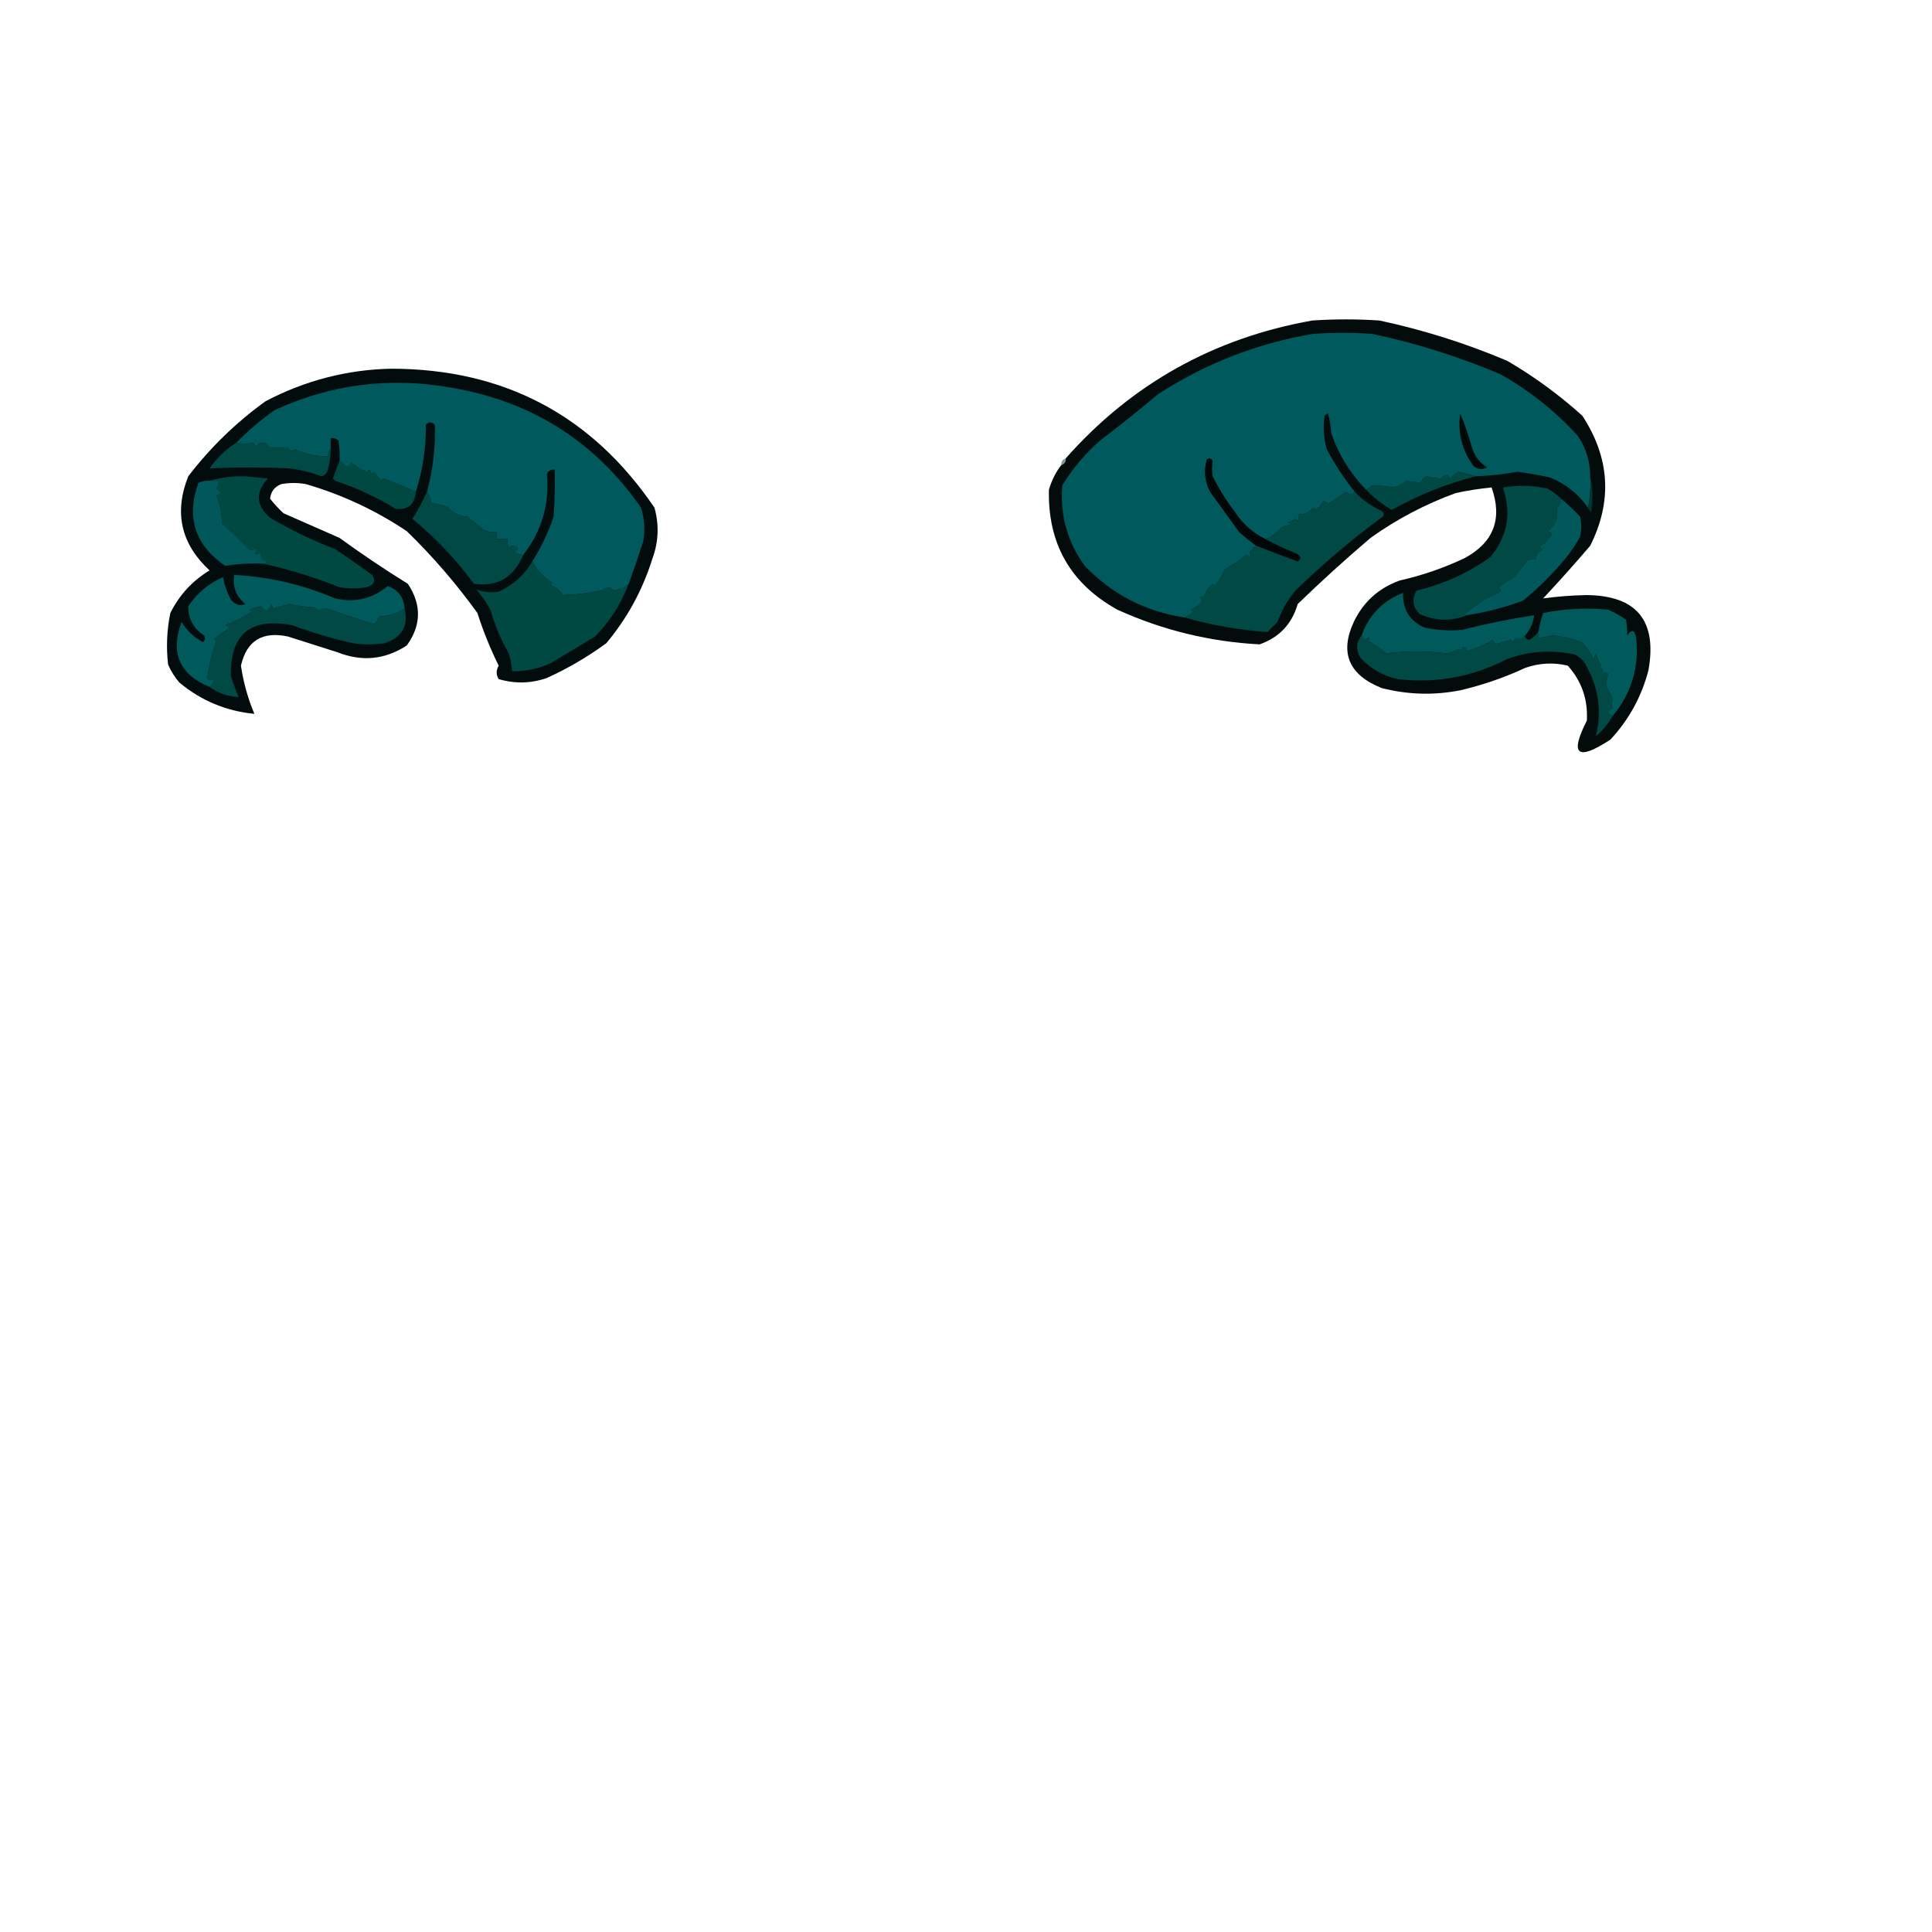 <?xml version="1.0" encoding="UTF-8"?>
<!DOCTYPE svg PUBLIC "-//W3C//DTD SVG 1.1//EN" "http://www.w3.org/Graphics/SVG/1.1/DTD/svg11.dtd">
<svg xmlns="http://www.w3.org/2000/svg" version="1.1" width="862px" height="862px" style="shape-rendering:geometricPrecision; text-rendering:geometricPrecision; image-rendering:optimizeQuality; fill-rule:evenodd; clip-rule:evenodd" xmlns:xlink="http://www.w3.org/1999/xlink">
<g><path style="opacity:0.995" fill="#030c0b" d="M 473.5,207.5 C 474.906,207.027 475.573,206.027 475.5,204.5C 504.858,171.312 541.525,150.812 585.5,143C 595.5,142.333 605.5,142.333 615.5,143C 635.085,147.195 654.085,153.195 672.5,161C 684.508,168.007 695.675,176.174 706,185.5C 718.296,204.303 719.463,223.636 709.5,243.5C 702.685,251.482 695.685,259.316 688.5,267C 694.886,266.122 701.386,265.622 708,265.5C 730.255,265.765 739.422,276.931 735.5,299C 732.443,310.782 726.776,321.115 718.5,330C 703.713,339.671 700.213,336.838 708,321.5C 708.533,312.097 705.7,303.93 699.5,297C 693.141,295.462 686.808,295.795 680.5,298C 671.181,302.329 661.514,305.662 651.5,308C 639.733,310.294 628.066,309.961 616.5,307C 601.803,301.15 597.636,291.317 604,277.5C 608.289,268.546 615.123,262.379 624.5,259C 634.556,256.738 644.222,253.404 653.5,249C 666.451,241.987 670.451,231.487 665.5,217.5C 660.121,218.006 654.787,218.839 649.5,220C 635.894,224.954 623.227,231.62 611.5,240C 600.368,249.464 589.534,259.297 579,269.5C 576.413,278.42 570.747,284.42 562,287.5C 539.83,286.332 518.663,281.166 498.5,272C 477.606,260.387 467.439,242.554 468,218.5C 469.188,214.387 471.021,210.72 473.5,207.5 Z"/></g>
<g><path style="opacity:1" fill="#005a5d" d="M 709.5,212.5 C 709.819,217.363 709.486,222.03 708.5,226.5C 704.127,220.286 698.461,215.786 691.5,213C 686.705,211.963 681.871,211.13 677,210.5C 670.878,211.619 664.711,212.286 658.5,212.5C 655.977,211.746 653.311,211.08 650.5,210.5C 649.186,211.313 648.019,212.313 647,213.5C 646.125,211.487 644.791,211.487 643,213.5C 640.891,213.434 638.725,213.101 636.5,212.5C 635.201,213.09 634.368,214.09 634,215.5C 631.838,215.06 629.671,214.727 627.5,214.5C 625.821,215.782 623.987,216.782 622,217.5C 618.842,216.968 615.676,216.635 612.5,216.5C 611.482,217.193 610.482,217.859 609.5,218.5C 602.515,211.337 597.348,203.003 594,193.5C 593.821,190.447 593.321,187.447 592.5,184.5C 591.914,184.709 591.414,185.043 591,185.5C 590.249,190.572 590.582,195.572 592,200.5C 595.603,207.257 599.77,213.591 604.5,219.5C 603.328,220.705 601.995,220.705 600.5,219.5C 597.981,221.259 595.481,222.925 593,224.5C 592.127,224.265 591.293,223.931 590.5,223.5C 589.673,225.162 588.507,226.495 587,227.5C 586.667,227.167 586.333,226.833 586,226.5C 584.266,228.451 582.099,229.451 579.5,229.5C 579.649,230.552 579.483,231.552 579,232.5C 578.667,232.167 578.333,231.833 578,231.5C 576.933,232.191 575.766,232.691 574.5,233C 575.167,233.333 575.833,233.667 576.5,234C 574.744,234.202 573.078,234.702 571.5,235.5C 569.674,237.91 567.34,239.577 564.5,240.5C 558.928,237.765 554.428,233.765 551,228.5C 547.166,223.503 543.833,218.17 541,212.5C 540.626,210.102 540.626,207.769 541,205.5C 540.282,204.549 539.449,204.383 538.5,205C 537.017,209.988 537.517,214.821 540,219.5C 544.333,225.5 548.667,231.5 553,237.5C 555.478,239.639 557.978,241.639 560.5,243.5C 559.34,244.265 558.34,245.265 557.5,246.5C 558.629,248.529 558.129,248.863 556,247.5C 553.094,250.037 549.927,252.204 546.5,254C 545.371,256.717 543.871,259.217 542,261.5C 541.667,261.167 541.333,260.833 541,260.5C 539.171,262.156 537.837,264.156 537,266.5C 535.334,265.66 535.167,266.16 536.5,268C 535.122,269.713 533.455,271.047 531.5,272C 531.833,272.333 532.167,272.667 532.5,273C 531.264,274.085 529.931,274.918 528.5,275.5C 511.028,272.844 496.195,265.178 484,252.5C 476.191,241.739 472.857,229.739 474,216.5C 478.709,208.785 484.542,201.951 491.5,196C 500.016,189.574 508.349,182.907 516.5,176C 537.63,162.27 560.63,153.27 585.5,149C 594.5,148.333 603.5,148.333 612.5,149C 632.09,153.197 651.09,159.197 669.5,167C 682.49,174.326 693.99,183.493 704,194.5C 707.656,199.949 709.489,205.949 709.5,212.5 Z"/></g>
<g><path style="opacity:0.995" fill="#030c0c" d="M 174.5,164.5 C 224.809,164.566 263.976,185.233 292,226.5C 294.158,234.271 293.825,241.938 291,249.5C 286.623,263.427 279.789,275.927 270.5,287C 262.225,293.056 253.392,298.223 244,302.5C 236.894,304.964 229.728,305.13 222.5,303C 221.308,301.055 221.308,299.055 222.5,297C 218.747,289.407 215.58,281.573 213,273.5C 203.563,260.398 193.063,248.231 181.5,237C 167.625,227.703 152.625,220.703 136.5,216C 132.833,215.333 129.167,215.333 125.5,216C 122.528,217.141 120.861,219.308 120.5,222.5C 122.316,224.817 124.316,226.984 126.5,229C 134.833,232.667 143.167,236.333 151.5,240C 161.408,247.205 171.575,254.038 182,260.5C 188.153,269.822 187.986,278.989 181.5,288C 171.767,294.339 161.434,295.339 150.5,291C 143.153,288.657 135.819,286.323 128.5,284C 117.047,281.545 110.047,285.878 107.5,297C 108.614,304.497 110.614,311.663 113.5,318.5C 100.871,317.267 89.704,312.6 80,304.5C 77.938,302.099 76.271,299.433 75,296.5C 74.104,288.754 74.438,281.087 76,273.5C 80.018,265.44 85.851,259.107 93.5,254.5C 80.721,242.664 77.554,228.664 84,212.5C 93.873,199.627 105.373,188.46 118.5,179C 136.158,169.753 154.825,164.92 174.5,164.5 Z"/></g>
<g><path style="opacity:1" fill="#005a5d" d="M 280.5,260.5 C 279.213,261.831 277.047,262.831 274,263.5C 272.507,261.692 270.673,261.692 268.5,263.5C 262.247,264.669 256.414,265.336 251,265.5C 249.778,263.304 247.944,261.804 245.5,261C 245.833,260.667 246.167,260.333 246.5,260C 242.598,257.6 239.598,254.434 237.5,250.5C 241.447,244.27 244.613,237.604 247,230.5C 247.5,223.508 247.666,216.508 247.5,209.5C 245.876,209.36 244.71,210.027 244,211.5C 245.234,224.956 241.734,236.956 233.5,247.5C 231.897,247.688 230.563,247.188 229.5,246C 231.795,245.016 231.461,244.183 228.5,243.5C 227.914,243.709 227.414,244.043 227,244.5C 226.51,243.207 226.343,241.873 226.5,240.5C 224.833,240.5 223.167,240.5 221.5,240.5C 221.5,239.5 221.5,238.5 221.5,237.5C 219.599,237.567 217.766,237.233 216,236.5C 213.419,234.587 210.919,232.587 208.5,230.5C 204.821,230.274 201.821,228.774 199.5,226C 197.187,225.338 194.854,224.838 192.5,224.5C 192.169,222.678 191.502,221.011 190.5,219.5C 193.168,209.665 194.334,199.665 194,189.5C 192.667,188.167 191.333,188.167 190,189.5C 190.117,199.792 188.617,209.792 185.5,219.5C 181.335,217.489 176.501,215.489 171,213.5C 170.667,213.833 170.333,214.167 170,214.5C 169,213.167 168,211.833 167,210.5C 165.984,211.634 165.317,211.301 165,209.5C 164.667,209.833 164.333,210.167 164,210.5C 161.302,209.72 158.969,208.387 157,206.5C 156.333,207.167 155.667,207.833 155,208.5C 153.896,207.606 152.73,206.606 151.5,205.5C 151.665,202.482 151.498,199.482 151,196.5C 149.989,195.663 148.822,195.33 147.5,195.5C 147.5,197.167 147.5,198.833 147.5,200.5C 146.596,201.209 146.263,202.209 146.5,203.5C 141.478,203.696 136.478,202.696 131.5,200.5C 130.197,201.718 129.197,201.385 128.5,199.5C 125.565,199.899 122.731,199.899 120,199.5C 118,196.833 116,196.833 114,199.5C 113.667,198.833 113.333,198.167 113,197.5C 110.639,198.107 108.139,198.107 105.5,197.5C 110.681,192.157 116.348,187.323 122.5,183C 147.728,171.388 174.062,168.055 201.5,173C 237.211,179.066 265.377,196.9 286,226.5C 287.555,231.382 287.888,236.382 287,241.5C 284.933,247.867 282.766,254.201 280.5,260.5 Z"/></g>
<g><path style="opacity:1" fill="#010808" d="M 651.5,184.5 C 653.602,189.489 655.435,194.823 657,200.5C 658.25,203.916 660.417,206.583 663.5,208.5C 661.45,209.663 659.45,209.496 657.5,208C 652.29,200.891 650.29,193.057 651.5,184.5 Z"/></g>
<g><path style="opacity:1" fill="#004944" d="M 105.5,197.5 C 108.139,198.107 110.639,198.107 113,197.5C 113.333,198.167 113.667,198.833 114,199.5C 116,196.833 118,196.833 120,199.5C 122.731,199.899 125.565,199.899 128.5,199.5C 129.197,201.385 130.197,201.718 131.5,200.5C 136.478,202.696 141.478,203.696 146.5,203.5C 146.263,202.209 146.596,201.209 147.5,200.5C 147.543,203.91 147.043,207.243 146,210.5C 145.481,211.516 144.647,212.182 143.5,212.5C 138.959,210.82 134.293,209.653 129.5,209C 117.46,208.419 105.46,208.419 93.5,209C 96.71,204.289 100.71,200.456 105.5,197.5 Z"/></g>
<g><path style="opacity:1" fill="#000707" d="M 564.5,240.5 C 568.956,242.892 573.623,245.058 578.5,247C 580.559,248.185 580.726,249.352 579,250.5C 572.771,248.258 566.604,245.925 560.5,243.5C 557.978,241.639 555.478,239.639 553,237.5C 548.667,231.5 544.333,225.5 540,219.5C 537.517,214.821 537.017,209.988 538.5,205C 539.449,204.383 540.282,204.549 541,205.5C 540.626,207.769 540.626,210.102 541,212.5C 543.833,218.17 547.166,223.503 551,228.5C 554.428,233.765 558.928,237.765 564.5,240.5 Z"/></g>
<g><path style="opacity:0.506" fill="#043332" d="M 475.5,204.5 C 475.573,206.027 474.906,207.027 473.5,207.5C 473.427,205.973 474.094,204.973 475.5,204.5 Z"/></g>
<g><path style="opacity:1" fill="#004943" d="M 151.5,205.5 C 152.73,206.606 153.896,207.606 155,208.5C 155.667,207.833 156.333,207.167 157,206.5C 158.969,208.387 161.302,209.72 164,210.5C 164.333,210.167 164.667,209.833 165,209.5C 165.317,211.301 165.984,211.634 167,210.5C 168,211.833 169,213.167 170,214.5C 170.333,214.167 170.667,213.833 171,213.5C 176.501,215.489 181.335,217.489 185.5,219.5C 185.047,225.124 182.047,227.624 176.5,227C 168.001,221.777 159.001,217.61 149.5,214.5C 149.167,214.167 148.833,213.833 148.5,213.5C 149.516,210.718 150.516,208.051 151.5,205.5 Z"/></g>
<g><path style="opacity:1" fill="#004843" d="M 658.5,212.5 C 645.446,215.803 632.946,220.803 621,227.5C 616.705,225.032 612.871,222.032 609.5,218.5C 610.482,217.859 611.482,217.193 612.5,216.5C 615.676,216.635 618.842,216.968 622,217.5C 623.987,216.782 625.821,215.782 627.5,214.5C 629.671,214.727 631.838,215.06 634,215.5C 634.368,214.09 635.201,213.09 636.5,212.5C 638.725,213.101 640.891,213.434 643,213.5C 644.791,211.487 646.125,211.487 647,213.5C 648.019,212.313 649.186,211.313 650.5,210.5C 653.311,211.08 655.977,211.746 658.5,212.5 Z"/></g>
<g><path style="opacity:1" fill="#004943" d="M 117.5,251.5 C 119.831,251.141 119.665,250.474 117,249.5C 116.667,248.5 116.333,247.5 116,246.5C 115.282,247.451 114.449,247.617 113.5,247C 114.451,246.282 114.617,245.449 114,244.5C 112.817,245.731 111.651,245.731 110.5,244.5C 106.733,240.597 102.899,236.93 99,233.5C 99.028,229.263 98.194,225.096 96.5,221C 98.891,220.309 98.891,219.309 96.5,218C 97.337,216.989 97.67,215.822 97.5,214.5C 96.167,214.5 94.833,214.5 93.5,214.5C 98.59,213.035 103.923,212.368 109.5,212.5C 112.833,212.833 116.167,213.167 119.5,213.5C 113.845,219.7 114.178,225.534 120.5,231C 129.77,236.468 139.436,241.135 149.5,245C 155.087,248.71 160.587,252.543 166,256.5C 167.767,259.157 166.934,260.99 163.5,262C 159.5,262.667 155.5,262.667 151.5,262C 140.336,257.554 129.003,254.054 117.5,251.5 Z"/></g>
<g><path style="opacity:1" fill="#00585b" d="M 93.5,214.5 C 94.833,214.5 96.167,214.5 97.5,214.5C 97.67,215.822 97.337,216.989 96.5,218C 98.891,219.309 98.891,220.309 96.5,221C 98.194,225.096 99.028,229.263 99,233.5C 102.899,236.93 106.733,240.597 110.5,244.5C 111.651,245.731 112.817,245.731 114,244.5C 114.617,245.449 114.451,246.282 113.5,247C 114.449,247.617 115.282,247.451 116,246.5C 116.333,247.5 116.667,248.5 117,249.5C 119.665,250.474 119.831,251.141 117.5,251.5C 111.771,251.212 106.104,251.546 100.5,252.5C 86.984,243.159 82.984,230.826 88.5,215.5C 90.071,214.691 91.738,214.357 93.5,214.5 Z"/></g>
<g><path style="opacity:1" fill="#004944" d="M 696.5,222.5 C 696.249,224.17 695.582,225.67 694.5,227C 695.321,230.953 693.988,234.286 690.5,237C 691.167,237.333 691.833,237.667 692.5,238C 691.167,240.667 689.167,242.667 686.5,244C 688.901,244.805 688.734,245.638 686,246.5C 685.517,247.448 685.351,248.448 685.5,249.5C 684.127,249.343 682.793,249.51 681.5,250C 679.589,252.543 677.589,255.043 675.5,257.5C 673.066,258.91 670.732,260.41 668.5,262C 669.711,262.893 669.711,263.726 668.5,264.5C 663.371,266.663 658.371,269.83 653.5,274C 653.728,274.399 654.062,274.565 654.5,274.5C 647.518,277.324 640.518,277.157 633.5,274C 630.277,270.888 629.777,267.388 632,263.5C 643.993,260.67 654.993,255.67 665,248.5C 672.653,239.202 674.487,228.868 670.5,217.5C 677.181,216.359 683.847,216.526 690.5,218C 692.747,219.277 694.747,220.777 696.5,222.5 Z"/></g>
<g><path style="opacity:1" fill="#004944" d="M 604.5,219.5 C 607.944,223.061 611.944,225.894 616.5,228C 617.451,228.718 617.617,229.551 617,230.5C 603.258,240.55 590.258,251.55 578,263.5C 574.501,267.672 571.834,272.338 570,277.5C 568.5,279 567,280.5 565.5,282C 552.87,281.118 540.537,278.951 528.5,275.5C 529.931,274.918 531.264,274.085 532.5,273C 532.167,272.667 531.833,272.333 531.5,272C 533.455,271.047 535.122,269.713 536.5,268C 535.167,266.16 535.334,265.66 537,266.5C 537.837,264.156 539.171,262.156 541,260.5C 541.333,260.833 541.667,261.167 542,261.5C 543.871,259.217 545.371,256.717 546.5,254C 549.927,252.204 553.094,250.037 556,247.5C 558.129,248.863 558.629,248.529 557.5,246.5C 558.34,245.265 559.34,244.265 560.5,243.5C 566.604,245.925 572.771,248.258 579,250.5C 580.726,249.352 580.559,248.185 578.5,247C 573.623,245.058 568.956,242.892 564.5,240.5C 567.34,239.577 569.674,237.91 571.5,235.5C 573.078,234.702 574.744,234.202 576.5,234C 575.833,233.667 575.167,233.333 574.5,233C 575.766,232.691 576.933,232.191 578,231.5C 578.333,231.833 578.667,232.167 579,232.5C 579.483,231.552 579.649,230.552 579.5,229.5C 582.099,229.451 584.266,228.451 586,226.5C 586.333,226.833 586.667,227.167 587,227.5C 588.507,226.495 589.673,225.162 590.5,223.5C 591.293,223.931 592.127,224.265 593,224.5C 595.481,222.925 597.981,221.259 600.5,219.5C 601.995,220.705 603.328,220.705 604.5,219.5 Z"/></g>
<g><path style="opacity:1" fill="#013535" d="M 709.5,212.5 C 710.651,217.65 710.817,222.984 710,228.5C 709.283,227.956 708.783,227.289 708.5,226.5C 709.486,222.03 709.819,217.363 709.5,212.5 Z"/></g>
<g><path style="opacity:1" fill="#004944" d="M 190.5,219.5 C 191.502,221.011 192.169,222.678 192.5,224.5C 194.854,224.838 197.187,225.338 199.5,226C 201.821,228.774 204.821,230.274 208.5,230.5C 210.919,232.587 213.419,234.587 216,236.5C 217.766,237.233 219.599,237.567 221.5,237.5C 221.5,238.5 221.5,239.5 221.5,240.5C 223.167,240.5 224.833,240.5 226.5,240.5C 226.343,241.873 226.51,243.207 227,244.5C 227.414,244.043 227.914,243.709 228.5,243.5C 231.461,244.183 231.795,245.016 229.5,246C 230.563,247.188 231.897,247.688 233.5,247.5C 229.335,257.572 222.001,261.905 211.5,260.5C 203.557,249.722 194.39,240.056 184,231.5C 186.381,227.746 188.548,223.746 190.5,219.5 Z"/></g>
<g><path style="opacity:1" fill="#00585b" d="M 696.5,222.5 C 699.464,224.962 702.297,227.629 705,230.5C 705.667,233.5 705.667,236.5 705,239.5C 703.248,242.672 701.248,245.672 699,248.5C 693.167,255.667 686.667,262.167 679.5,268C 671.394,270.989 663.061,273.155 654.5,274.5C 654.062,274.565 653.728,274.399 653.5,274C 658.371,269.83 663.371,266.663 668.5,264.5C 669.711,263.726 669.711,262.893 668.5,262C 670.732,260.41 673.066,258.91 675.5,257.5C 677.589,255.043 679.589,252.543 681.5,250C 682.793,249.51 684.127,249.343 685.5,249.5C 685.351,248.448 685.517,247.448 686,246.5C 688.734,245.638 688.901,244.805 686.5,244C 689.167,242.667 691.167,240.667 692.5,238C 691.833,237.667 691.167,237.333 690.5,237C 693.988,234.286 695.321,230.953 694.5,227C 695.582,225.67 696.249,224.17 696.5,222.5 Z"/></g>
<g><path style="opacity:1" fill="#004943" d="M 237.5,250.5 C 239.598,254.434 242.598,257.6 246.5,260C 246.167,260.333 245.833,260.667 245.5,261C 247.944,261.804 249.778,263.304 251,265.5C 256.414,265.336 262.247,264.669 268.5,263.5C 270.673,261.692 272.507,261.692 274,263.5C 277.047,262.831 279.213,261.831 280.5,260.5C 277.146,269.373 272.146,277.207 265.5,284C 258.833,288 252.167,292 245.5,296C 240.09,298.382 234.424,299.549 228.5,299.5C 228.322,296.784 227.822,294.117 227,291.5C 223.518,285.533 220.851,279.199 219,272.5C 217.224,269.059 215.057,265.892 212.5,263C 215.652,264.186 218.985,264.519 222.5,264C 228.967,261.028 233.967,256.528 237.5,250.5 Z"/></g>
<g><path style="opacity:1" fill="#00595b" d="M 180.5,271.5 C 177.285,273.718 173.618,274.885 169.5,275C 168.789,276.255 167.956,277.421 167,278.5C 160.493,276.553 153.993,274.387 147.5,272C 145.559,271.257 143.726,271.424 142,272.5C 141.5,272 141,271.5 140.5,271C 136.579,270.797 132.745,270.297 129,269.5C 126.667,270.167 124.333,270.833 122,271.5C 121.667,270.833 121.333,270.167 121,269.5C 120.027,273.016 118.527,273.349 116.5,270.5C 114.803,270.899 113.137,271.399 111.5,272C 111.833,272.333 112.167,272.667 112.5,273C 108.672,275.295 104.672,277.295 100.5,279C 101.167,279.333 101.833,279.667 102.5,280C 100.139,281.669 97.805,283.335 95.5,285C 95.833,285.333 96.167,285.667 96.5,286C 94.597,291.342 93.264,296.842 92.5,302.5C 93.274,303.711 94.107,303.711 95,302.5C 95.484,304.193 94.984,305.527 93.5,306.5C 80.056,300.938 75.89,291.271 81,277.5C 83.358,281.358 86.525,284.358 90.5,286.5C 91.583,285.635 91.749,284.635 91,283.5C 86.257,280.341 83.924,276.008 84,270.5C 87.884,264.641 93.05,260.308 99.5,257.5C 100.142,261.023 101.308,264.356 103,267.5C 104.808,269.843 106.974,270.51 109.5,269.5C 105.328,266.152 103.661,261.819 104.5,256.5C 120.129,257.324 135.129,260.824 149.5,267C 158.355,268.992 166.189,267.159 173,261.5C 177.668,263.156 180.168,266.49 180.5,271.5 Z"/></g>
<g><path style="opacity:1" fill="#00595b" d="M 680.5,283.5 C 679.778,283.918 679.278,284.584 679,285.5C 677.413,284.273 676.079,284.606 675,286.5C 674.667,286.167 674.333,285.833 674,285.5C 671.667,286.167 669.333,286.833 667,287.5C 666.667,286.833 666.333,286.167 666,285.5C 662.452,287.718 658.618,289.385 654.5,290.5C 653.459,288.009 652.626,288.009 652,290.5C 651.586,290.043 651.086,289.709 650.5,289.5C 649.051,290.617 647.384,291.284 645.5,291.5C 636.177,290.392 627.177,290.392 618.5,291.5C 616.018,289.539 613.352,287.706 610.5,286C 611.34,284.334 610.84,284.167 609,285.5C 608.283,284.956 607.783,284.289 607.5,283.5C 610.757,274.409 616.923,268.076 626,264.5C 625.749,271.843 628.916,277.01 635.5,280C 641.129,281.197 646.796,281.53 652.5,281C 663.076,278.294 673.743,276.127 684.5,274.5C 684.076,277.918 682.742,280.918 680.5,283.5 Z"/></g>
<g><path style="opacity:1" fill="#004944" d="M 180.5,271.5 C 182.349,279.286 179.349,284.453 171.5,287C 166.833,287.667 162.167,287.667 157.5,287C 148.3,284.933 139.3,282.266 130.5,279C 111.853,275.366 102.686,282.866 103,301.5C 103.975,304.76 105.142,307.927 106.5,311C 101.714,310.794 97.381,309.294 93.5,306.5C 94.984,305.527 95.484,304.193 95,302.5C 94.107,303.711 93.274,303.711 92.5,302.5C 93.264,296.842 94.597,291.342 96.5,286C 96.167,285.667 95.833,285.333 95.5,285C 97.805,283.335 100.139,281.669 102.5,280C 101.833,279.667 101.167,279.333 100.5,279C 104.672,277.295 108.672,275.295 112.5,273C 112.167,272.667 111.833,272.333 111.5,272C 113.137,271.399 114.803,270.899 116.5,270.5C 118.527,273.349 120.027,273.016 121,269.5C 121.333,270.167 121.667,270.833 122,271.5C 124.333,270.833 126.667,270.167 129,269.5C 132.745,270.297 136.579,270.797 140.5,271C 141,271.5 141.5,272 142,272.5C 143.726,271.424 145.559,271.257 147.5,272C 153.993,274.387 160.493,276.553 167,278.5C 167.956,277.421 168.789,276.255 169.5,275C 173.618,274.885 177.285,273.718 180.5,271.5 Z"/></g>
<g><path style="opacity:1" fill="#00595b" d="M 719.5,319.5 C 716.875,318.542 716.875,317.376 719.5,316C 718.886,314.87 718.886,313.537 719.5,312C 718.656,309.905 717.656,307.905 716.5,306C 716.721,304.201 717.054,302.368 717.5,300.5C 716.738,300.089 715.738,299.923 714.5,300C 715.634,298.984 715.301,298.317 713.5,298C 713.833,297.667 714.167,297.333 714.5,297C 713.359,295.383 712.526,293.55 712,291.5C 711.667,292.5 711.333,293.5 711,294.5C 709.482,290.847 707.649,288.181 705.5,286.5C 701.22,284.883 696.887,283.883 692.5,283.5C 690.547,284.156 688.547,284.489 686.5,284.5C 686.5,283.5 686.5,282.5 686.5,281.5C 686.952,278.797 687.619,276.13 688.5,273.5C 698.07,271.592 707.737,271.092 717.5,272C 720.329,273.247 722.995,274.747 725.5,276.5C 725.887,278.731 726.053,281.064 726,283.5C 728.071,280.584 729.405,280.918 730,284.5C 731.415,297.747 727.915,309.413 719.5,319.5 Z"/></g>
<g><path style="opacity:1" fill="#004944" d="M 686.5,281.5 C 686.5,282.5 686.5,283.5 686.5,284.5C 688.547,284.489 690.547,284.156 692.5,283.5C 696.887,283.883 701.22,284.883 705.5,286.5C 707.649,288.181 709.482,290.847 711,294.5C 711.333,293.5 711.667,292.5 712,291.5C 712.526,293.55 713.359,295.383 714.5,297C 714.167,297.333 713.833,297.667 713.5,298C 715.301,298.317 715.634,298.984 714.5,300C 715.738,299.923 716.738,300.089 717.5,300.5C 717.054,302.368 716.721,304.201 716.5,306C 717.656,307.905 718.656,309.905 719.5,312C 718.886,313.537 718.886,314.87 719.5,316C 716.875,317.376 716.875,318.542 719.5,319.5C 717.588,322.919 715.088,325.919 712,328.5C 714.687,317.761 713.353,307.427 708,297.5C 706.833,295 705,293.167 702.5,292C 692.333,289.808 682.333,290.474 672.5,294C 657.101,302.01 640.768,305.01 623.5,303C 617.013,301.508 611.513,298.341 607,293.5C 604.882,289.901 605.049,286.568 607.5,283.5C 607.783,284.289 608.283,284.956 609,285.5C 610.84,284.167 611.34,284.334 610.5,286C 613.352,287.706 616.018,289.539 618.5,291.5C 627.177,290.392 636.177,290.392 645.5,291.5C 647.384,291.284 649.051,290.617 650.5,289.5C 651.086,289.709 651.586,290.043 652,290.5C 652.626,288.009 653.459,288.009 654.5,290.5C 658.618,289.385 662.452,287.718 666,285.5C 666.333,286.167 666.667,286.833 667,287.5C 669.333,286.833 671.667,286.167 674,285.5C 674.333,285.833 674.667,286.167 675,286.5C 676.079,284.606 677.413,284.273 679,285.5C 679.278,284.584 679.778,283.918 680.5,283.5C 680.47,284.497 680.97,285.164 682,285.5C 684.007,284.656 685.507,283.323 686.5,281.5 Z"/></g>
</svg>
